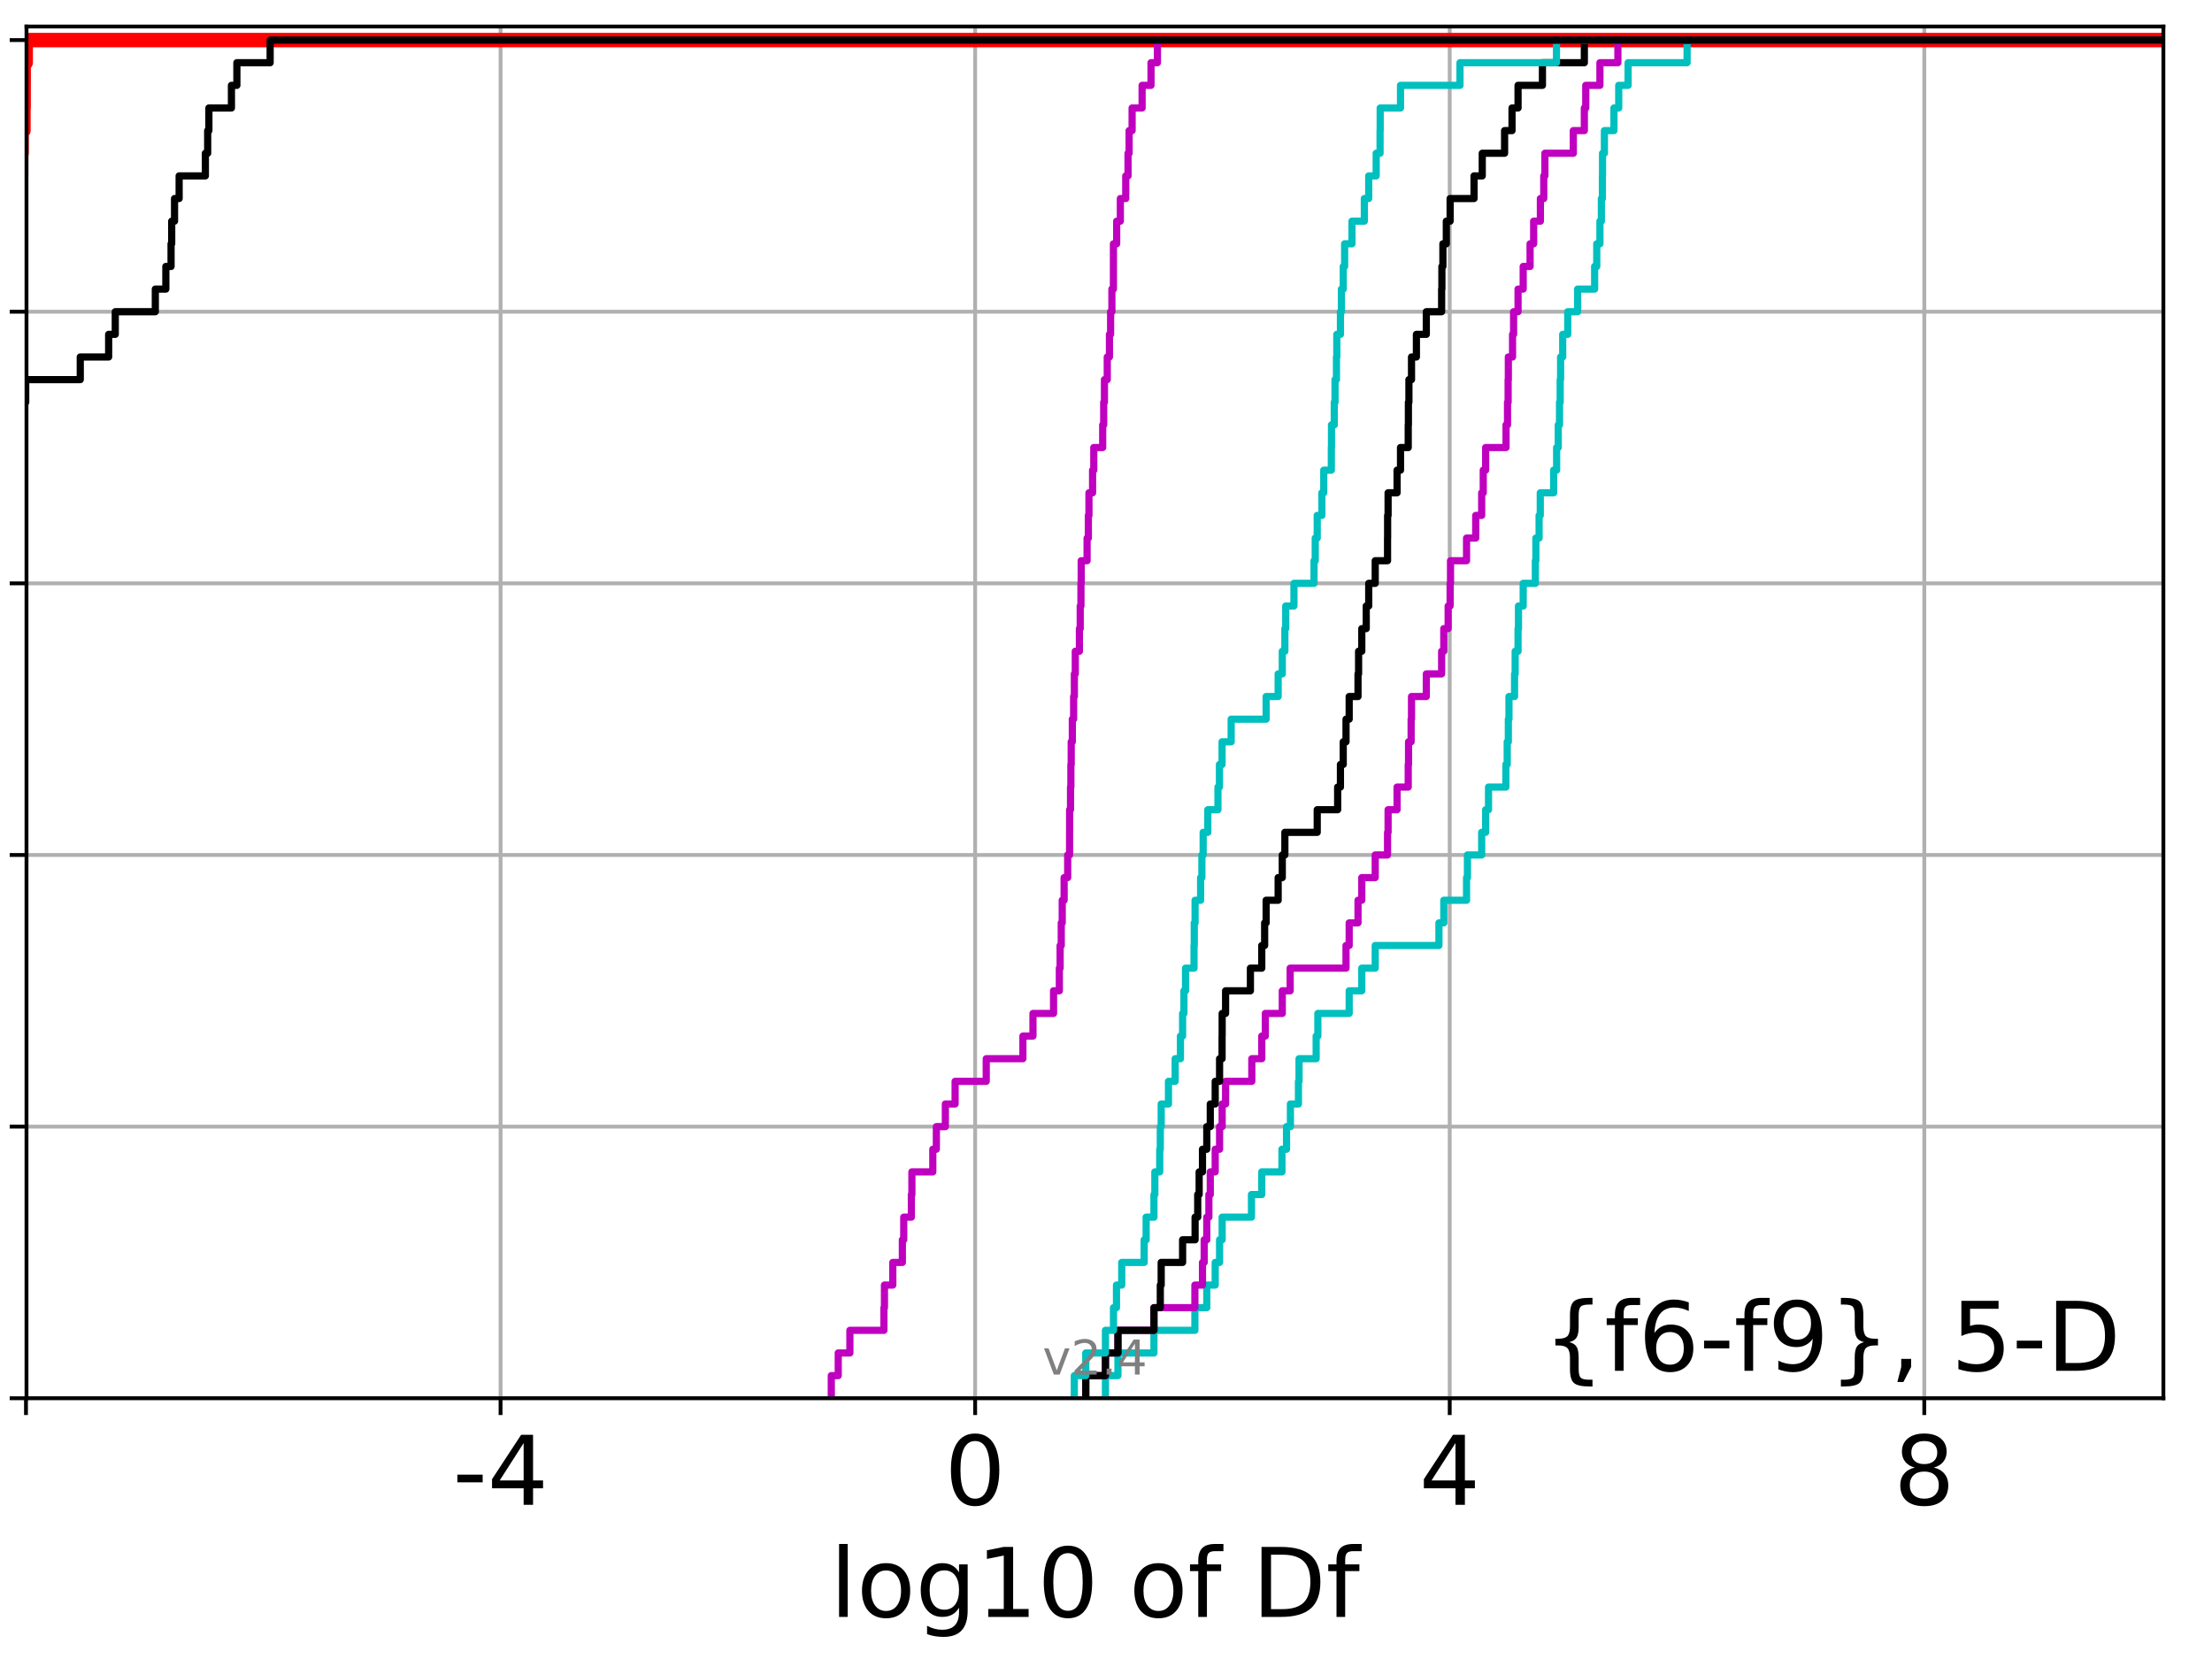 <?xml version="1.0" encoding="utf-8" standalone="no"?>
<!DOCTYPE svg PUBLIC "-//W3C//DTD SVG 1.1//EN"
  "http://www.w3.org/Graphics/SVG/1.1/DTD/svg11.dtd">
<!-- Created with matplotlib (http://matplotlib.org/) -->
<svg height="345.6pt" version="1.1" viewBox="0 0 460.8 345.6" width="460.8pt" xmlns="http://www.w3.org/2000/svg" xmlns:xlink="http://www.w3.org/1999/xlink">
 <defs>
  <style type="text/css">
*{stroke-linecap:butt;stroke-linejoin:round;}
  </style>
 </defs>
 <g id="figure_1">
  <g id="patch_1">
   <path d="M 0 345.6 
L 460.8 345.6 
L 460.8 0 
L 0 0 
z
" style="fill:#ffffff;"/>
  </g>
  <g id="axes_1">
   <g id="patch_2">
    <path d="M 5.52 291.28 
L 450.672 291.28 
L 450.672 5.52 
L 5.52 5.52 
z
" style="fill:#ffffff;"/>
   </g>
   <g id="matplotlib.axis_1">
    <g id="xtick_1">
     <g id="line2d_1">
      <path clip-path="url(#p56a68d45b1)" d="M 5.413 291.28 
L 5.413 5.52 
" style="fill:none;stroke:#b0b0b0;stroke-linecap:square;stroke-width:0.8;"/>
     </g>
     <g id="line2d_2">
      <defs>
       <path d="M 0 0 
L 0 3.5 
" id="mb04a79e5a8" style="stroke:#000000;stroke-width:0.8;"/>
      </defs>
      <g>
       <use style="stroke:#000000;stroke-width:0.8;" x="5.413" xlink:href="#mb04a79e5a8" y="291.28"/>
      </g>
     </g>
    </g>
    <g id="xtick_2">
     <g id="line2d_3">
      <path clip-path="url(#p56a68d45b1)" d="M 104.276 291.28 
L 104.276 5.52 
" style="fill:none;stroke:#b0b0b0;stroke-linecap:square;stroke-width:0.8;"/>
     </g>
     <g id="line2d_4">
      <g>
       <use style="stroke:#000000;stroke-width:0.8;" x="104.276" xlink:href="#mb04a79e5a8" y="291.28"/>
      </g>
     </g>
     <g id="text_1">
      <!-- -4 -->
      <defs>
       <path d="M 4.891 31.391 
L 31.203 31.391 
L 31.203 23.391 
L 4.891 23.391 
z
" id="DejaVuSans-2d"/>
       <path d="M 37.797 64.312 
L 12.891 25.391 
L 37.797 25.391 
z
M 35.203 72.906 
L 47.609 72.906 
L 47.609 25.391 
L 58.016 25.391 
L 58.016 17.188 
L 47.609 17.188 
L 47.609 0 
L 37.797 0 
L 37.797 17.188 
L 4.891 17.188 
L 4.891 26.703 
z
" id="DejaVuSans-34"/>
      </defs>
      <g transform="translate(94.306 313.477)scale(0.2 -0.2)">
       <use xlink:href="#DejaVuSans-2d"/>
       <use x="36.084" xlink:href="#DejaVuSans-34"/>
      </g>
     </g>
    </g>
    <g id="xtick_3">
     <g id="line2d_5">
      <path clip-path="url(#p56a68d45b1)" d="M 203.14 291.28 
L 203.14 5.52 
" style="fill:none;stroke:#b0b0b0;stroke-linecap:square;stroke-width:0.8;"/>
     </g>
     <g id="line2d_6">
      <g>
       <use style="stroke:#000000;stroke-width:0.8;" x="203.14" xlink:href="#mb04a79e5a8" y="291.28"/>
      </g>
     </g>
     <g id="text_2">
      <!-- 0 -->
      <defs>
       <path d="M 31.781 66.406 
Q 24.172 66.406 20.328 58.906 
Q 16.5 51.422 16.5 36.375 
Q 16.5 21.391 20.328 13.891 
Q 24.172 6.391 31.781 6.391 
Q 39.453 6.391 43.281 13.891 
Q 47.125 21.391 47.125 36.375 
Q 47.125 51.422 43.281 58.906 
Q 39.453 66.406 31.781 66.406 
z
M 31.781 74.219 
Q 44.047 74.219 50.516 64.516 
Q 56.984 54.828 56.984 36.375 
Q 56.984 17.969 50.516 8.266 
Q 44.047 -1.422 31.781 -1.422 
Q 19.531 -1.422 13.062 8.266 
Q 6.594 17.969 6.594 36.375 
Q 6.594 54.828 13.062 64.516 
Q 19.531 74.219 31.781 74.219 
z
" id="DejaVuSans-30"/>
      </defs>
      <g transform="translate(196.777 313.477)scale(0.2 -0.2)">
       <use xlink:href="#DejaVuSans-30"/>
      </g>
     </g>
    </g>
    <g id="xtick_4">
     <g id="line2d_7">
      <path clip-path="url(#p56a68d45b1)" d="M 302.003 291.28 
L 302.003 5.52 
" style="fill:none;stroke:#b0b0b0;stroke-linecap:square;stroke-width:0.8;"/>
     </g>
     <g id="line2d_8">
      <g>
       <use style="stroke:#000000;stroke-width:0.8;" x="302.003" xlink:href="#mb04a79e5a8" y="291.28"/>
      </g>
     </g>
     <g id="text_3">
      <!-- 4 -->
      <g transform="translate(295.641 313.477)scale(0.2 -0.2)">
       <use xlink:href="#DejaVuSans-34"/>
      </g>
     </g>
    </g>
    <g id="xtick_5">
     <g id="line2d_9">
      <path clip-path="url(#p56a68d45b1)" d="M 400.866 291.28 
L 400.866 5.52 
" style="fill:none;stroke:#b0b0b0;stroke-linecap:square;stroke-width:0.8;"/>
     </g>
     <g id="line2d_10">
      <g>
       <use style="stroke:#000000;stroke-width:0.8;" x="400.866" xlink:href="#mb04a79e5a8" y="291.28"/>
      </g>
     </g>
     <g id="text_4">
      <!-- 8 -->
      <defs>
       <path d="M 31.781 34.625 
Q 24.75 34.625 20.719 30.859 
Q 16.703 27.094 16.703 20.516 
Q 16.703 13.922 20.719 10.156 
Q 24.75 6.391 31.781 6.391 
Q 38.812 6.391 42.859 10.172 
Q 46.922 13.969 46.922 20.516 
Q 46.922 27.094 42.891 30.859 
Q 38.875 34.625 31.781 34.625 
z
M 21.922 38.812 
Q 15.578 40.375 12.031 44.719 
Q 8.5 49.078 8.5 55.328 
Q 8.5 64.062 14.719 69.141 
Q 20.953 74.219 31.781 74.219 
Q 42.672 74.219 48.875 69.141 
Q 55.078 64.062 55.078 55.328 
Q 55.078 49.078 51.531 44.719 
Q 48 40.375 41.703 38.812 
Q 48.828 37.156 52.797 32.312 
Q 56.781 27.484 56.781 20.516 
Q 56.781 9.906 50.312 4.234 
Q 43.844 -1.422 31.781 -1.422 
Q 19.734 -1.422 13.25 4.234 
Q 6.781 9.906 6.781 20.516 
Q 6.781 27.484 10.781 32.312 
Q 14.797 37.156 21.922 38.812 
z
M 18.312 54.391 
Q 18.312 48.734 21.844 45.562 
Q 25.391 42.391 31.781 42.391 
Q 38.141 42.391 41.719 45.562 
Q 45.312 48.734 45.312 54.391 
Q 45.312 60.062 41.719 63.234 
Q 38.141 66.406 31.781 66.406 
Q 25.391 66.406 21.844 63.234 
Q 18.312 60.062 18.312 54.391 
z
" id="DejaVuSans-38"/>
      </defs>
      <g transform="translate(394.504 313.477)scale(0.2 -0.2)">
       <use xlink:href="#DejaVuSans-38"/>
      </g>
     </g>
    </g>
    <g id="text_5">
     <!-- log10 of Df -->
     <defs>
      <path d="M 9.422 75.984 
L 18.406 75.984 
L 18.406 0 
L 9.422 0 
z
" id="DejaVuSans-6c"/>
      <path d="M 30.609 48.391 
Q 23.391 48.391 19.188 42.75 
Q 14.984 37.109 14.984 27.297 
Q 14.984 17.484 19.156 11.844 
Q 23.344 6.203 30.609 6.203 
Q 37.797 6.203 41.984 11.859 
Q 46.188 17.531 46.188 27.297 
Q 46.188 37.016 41.984 42.703 
Q 37.797 48.391 30.609 48.391 
z
M 30.609 56 
Q 42.328 56 49.016 48.375 
Q 55.719 40.766 55.719 27.297 
Q 55.719 13.875 49.016 6.219 
Q 42.328 -1.422 30.609 -1.422 
Q 18.844 -1.422 12.172 6.219 
Q 5.516 13.875 5.516 27.297 
Q 5.516 40.766 12.172 48.375 
Q 18.844 56 30.609 56 
z
" id="DejaVuSans-6f"/>
      <path d="M 45.406 27.984 
Q 45.406 37.75 41.375 43.109 
Q 37.359 48.484 30.078 48.484 
Q 22.859 48.484 18.828 43.109 
Q 14.797 37.75 14.797 27.984 
Q 14.797 18.266 18.828 12.891 
Q 22.859 7.516 30.078 7.516 
Q 37.359 7.516 41.375 12.891 
Q 45.406 18.266 45.406 27.984 
z
M 54.391 6.781 
Q 54.391 -7.172 48.188 -13.984 
Q 42 -20.797 29.203 -20.797 
Q 24.469 -20.797 20.266 -20.094 
Q 16.062 -19.391 12.109 -17.922 
L 12.109 -9.188 
Q 16.062 -11.328 19.922 -12.344 
Q 23.781 -13.375 27.781 -13.375 
Q 36.625 -13.375 41.016 -8.766 
Q 45.406 -4.156 45.406 5.172 
L 45.406 9.625 
Q 42.625 4.781 38.281 2.391 
Q 33.938 0 27.875 0 
Q 17.828 0 11.672 7.656 
Q 5.516 15.328 5.516 27.984 
Q 5.516 40.672 11.672 48.328 
Q 17.828 56 27.875 56 
Q 33.938 56 38.281 53.609 
Q 42.625 51.219 45.406 46.391 
L 45.406 54.688 
L 54.391 54.688 
z
" id="DejaVuSans-67"/>
      <path d="M 12.406 8.297 
L 28.516 8.297 
L 28.516 63.922 
L 10.984 60.406 
L 10.984 69.391 
L 28.422 72.906 
L 38.281 72.906 
L 38.281 8.297 
L 54.391 8.297 
L 54.391 0 
L 12.406 0 
z
" id="DejaVuSans-31"/>
      <path id="DejaVuSans-20"/>
      <path d="M 37.109 75.984 
L 37.109 68.5 
L 28.516 68.5 
Q 23.688 68.5 21.797 66.547 
Q 19.922 64.594 19.922 59.516 
L 19.922 54.688 
L 34.719 54.688 
L 34.719 47.703 
L 19.922 47.703 
L 19.922 0 
L 10.891 0 
L 10.891 47.703 
L 2.297 47.703 
L 2.297 54.688 
L 10.891 54.688 
L 10.891 58.5 
Q 10.891 67.625 15.141 71.797 
Q 19.391 75.984 28.609 75.984 
z
" id="DejaVuSans-66"/>
      <path d="M 19.672 64.797 
L 19.672 8.109 
L 31.594 8.109 
Q 46.688 8.109 53.688 14.938 
Q 60.688 21.781 60.688 36.531 
Q 60.688 51.172 53.688 57.984 
Q 46.688 64.797 31.594 64.797 
z
M 9.812 72.906 
L 30.078 72.906 
Q 51.266 72.906 61.172 64.094 
Q 71.094 55.281 71.094 36.531 
Q 71.094 17.672 61.125 8.828 
Q 51.172 0 30.078 0 
L 9.812 0 
z
" id="DejaVuSans-44"/>
     </defs>
     <g transform="translate(172.91 336.833)scale(0.2 -0.2)">
      <use xlink:href="#DejaVuSans-6c"/>
      <use x="27.783" xlink:href="#DejaVuSans-6f"/>
      <use x="88.965" xlink:href="#DejaVuSans-67"/>
      <use x="152.441" xlink:href="#DejaVuSans-31"/>
      <use x="216.064" xlink:href="#DejaVuSans-30"/>
      <use x="279.688" xlink:href="#DejaVuSans-20"/>
      <use x="311.475" xlink:href="#DejaVuSans-6f"/>
      <use x="372.656" xlink:href="#DejaVuSans-66"/>
      <use x="407.861" xlink:href="#DejaVuSans-20"/>
      <use x="439.648" xlink:href="#DejaVuSans-44"/>
      <use x="516.65" xlink:href="#DejaVuSans-66"/>
     </g>
    </g>
   </g>
   <g id="matplotlib.axis_2">
    <g id="ytick_1">
     <g id="line2d_11">
      <path clip-path="url(#p56a68d45b1)" d="M 5.52 291.28 
L 450.672 291.28 
" style="fill:none;stroke:#b0b0b0;stroke-linecap:square;stroke-width:0.8;"/>
     </g>
     <g id="line2d_12">
      <defs>
       <path d="M 0 0 
L -3.5 0 
" id="mb23ac537b0" style="stroke:#000000;stroke-width:0.8;"/>
      </defs>
      <g>
       <use style="stroke:#000000;stroke-width:0.8;" x="5.52" xlink:href="#mb23ac537b0" y="291.28"/>
      </g>
     </g>
    </g>
    <g id="ytick_2">
     <g id="line2d_13">
      <path clip-path="url(#p56a68d45b1)" d="M 5.52 234.694 
L 450.672 234.694 
" style="fill:none;stroke:#b0b0b0;stroke-linecap:square;stroke-width:0.8;"/>
     </g>
     <g id="line2d_14">
      <g>
       <use style="stroke:#000000;stroke-width:0.8;" x="5.52" xlink:href="#mb23ac537b0" y="234.694"/>
      </g>
     </g>
    </g>
    <g id="ytick_3">
     <g id="line2d_15">
      <path clip-path="url(#p56a68d45b1)" d="M 5.52 178.108 
L 450.672 178.108 
" style="fill:none;stroke:#b0b0b0;stroke-linecap:square;stroke-width:0.8;"/>
     </g>
     <g id="line2d_16">
      <g>
       <use style="stroke:#000000;stroke-width:0.8;" x="5.52" xlink:href="#mb23ac537b0" y="178.108"/>
      </g>
     </g>
    </g>
    <g id="ytick_4">
     <g id="line2d_17">
      <path clip-path="url(#p56a68d45b1)" d="M 5.52 121.522 
L 450.672 121.522 
" style="fill:none;stroke:#b0b0b0;stroke-linecap:square;stroke-width:0.8;"/>
     </g>
     <g id="line2d_18">
      <g>
       <use style="stroke:#000000;stroke-width:0.8;" x="5.52" xlink:href="#mb23ac537b0" y="121.522"/>
      </g>
     </g>
    </g>
    <g id="ytick_5">
     <g id="line2d_19">
      <path clip-path="url(#p56a68d45b1)" d="M 5.52 64.935 
L 450.672 64.935 
" style="fill:none;stroke:#b0b0b0;stroke-linecap:square;stroke-width:0.8;"/>
     </g>
     <g id="line2d_20">
      <g>
       <use style="stroke:#000000;stroke-width:0.8;" x="5.52" xlink:href="#mb23ac537b0" y="64.935"/>
      </g>
     </g>
    </g>
    <g id="ytick_6">
     <g id="line2d_21">
      <path clip-path="url(#p56a68d45b1)" d="M 5.52 8.349 
L 450.672 8.349 
" style="fill:none;stroke:#b0b0b0;stroke-linecap:square;stroke-width:0.8;"/>
     </g>
     <g id="line2d_22">
      <g>
       <use style="stroke:#000000;stroke-width:0.8;" x="5.52" xlink:href="#mb23ac537b0" y="8.349"/>
      </g>
     </g>
    </g>
   </g>
   <g id="line2d_23">
    <path clip-path="url(#p56a68d45b1)" d="M -1 135.668 
L -0.672 135.668 
L -0.672 130.953 
L -0.465 130.953 
L -0.465 126.237 
L -0.42 126.237 
L -0.42 121.522 
L -0.318 121.522 
L -0.318 116.806 
L -0.314 116.806 
L -0.314 112.091 
L -0.255 112.091 
L -0.255 107.375 
L -0.03 107.375 
L -0.03 102.66 
L 0.214 102.66 
L 0.214 97.944 
L 0.303 97.944 
L 0.303 93.229 
L 1.581 93.229 
L 1.581 88.513 
L 2.057 88.513 
L 2.057 83.797 
L 2.218 83.797 
L 2.218 79.082 
L 2.51 79.082 
L 2.51 74.366 
L 2.827 74.366 
L 2.827 69.651 
L 2.994 69.651 
L 2.994 64.935 
L 3.224 64.935 
L 3.224 60.22 
L 3.551 60.22 
L 3.551 55.504 
L 3.592 55.504 
L 3.592 50.789 
L 4.249 50.789 
L 4.249 46.073 
L 4.316 46.073 
L 4.316 41.358 
L 4.339 41.358 
L 4.339 36.642 
L 4.41 36.642 
L 4.41 31.927 
L 4.506 31.927 
L 4.506 27.211 
L 4.892 27.211 
L 4.892 22.496 
L 4.932 22.496 
L 4.932 17.78 
L 4.939 17.78 
L 4.939 13.065 
L 5.358 13.065 
L 5.358 8.349 
L 5.358 8.349 
L 5.358 8.349 
L 450.672 8.349 
" style="fill:none;stroke:#ff0000;stroke-linecap:square;stroke-width:3;"/>
   </g>
   <g id="line2d_24">
    <path clip-path="url(#p56a68d45b1)" d="M 230.285 291.28 
L 230.285 286.564 
L 232.89 286.564 
L 232.89 281.849 
L 240.388 281.849 
L 240.388 277.133 
L 248.917 277.133 
L 248.917 272.418 
L 251.395 272.418 
L 251.395 267.702 
L 253.149 267.702 
L 253.149 262.987 
L 254.06 262.987 
L 254.06 258.271 
L 254.599 258.271 
L 254.599 253.556 
L 260.704 253.556 
L 260.704 248.84 
L 262.85 248.84 
L 262.85 244.125 
L 267.053 244.125 
L 267.053 239.409 
L 268.008 239.409 
L 268.008 234.694 
L 268.814 234.694 
L 268.814 229.978 
L 270.492 229.978 
L 270.492 225.263 
L 270.614 225.263 
L 270.614 220.547 
L 274.18 220.547 
L 274.18 215.832 
L 274.534 215.832 
L 274.534 211.116 
L 281.059 211.116 
L 281.059 206.401 
L 283.686 206.401 
L 283.686 201.685 
L 286.484 201.685 
L 286.484 196.97 
L 299.758 196.97 
L 299.758 192.254 
L 300.769 192.254 
L 300.769 187.539 
L 305.51 187.539 
L 305.51 182.823 
L 305.694 182.823 
L 305.694 178.108 
L 308.659 178.108 
L 308.659 173.392 
L 309.488 173.392 
L 309.488 168.677 
L 310.088 168.677 
L 310.088 163.961 
L 313.702 163.961 
L 313.702 159.246 
L 313.982 159.246 
L 313.982 154.53 
L 314.215 154.53 
L 314.215 149.815 
L 314.344 149.815 
L 314.344 145.099 
L 315.51 145.099 
L 315.51 140.384 
L 315.637 140.384 
L 315.637 135.668 
L 316.237 135.668 
L 316.237 130.953 
L 316.328 130.953 
L 316.328 126.237 
L 317.31 126.237 
L 317.31 121.522 
L 319.842 121.522 
L 319.842 116.806 
L 319.949 116.806 
L 319.949 112.091 
L 320.623 112.091 
L 320.623 107.375 
L 320.867 107.375 
L 320.867 102.66 
L 323.653 102.66 
L 323.653 97.944 
L 324.275 97.944 
L 324.275 93.229 
L 324.612 93.229 
L 324.612 88.513 
L 324.874 88.513 
L 324.874 83.797 
L 325.014 83.797 
L 325.014 79.082 
L 325.101 79.082 
L 325.101 74.366 
L 325.539 74.366 
L 325.539 69.651 
L 326.592 69.651 
L 326.592 64.935 
L 328.648 64.935 
L 328.648 60.22 
L 332.191 60.22 
L 332.191 55.504 
L 332.634 55.504 
L 332.634 50.789 
L 333.293 50.789 
L 333.293 46.073 
L 333.598 46.073 
L 333.598 41.358 
L 333.807 41.358 
L 333.807 36.642 
L 333.835 36.642 
L 333.835 31.927 
L 334.227 31.927 
L 334.227 27.211 
L 336.213 27.211 
L 336.213 22.496 
L 337.209 22.496 
L 337.209 17.78 
L 339.161 17.78 
L 339.161 13.065 
L 351.454 13.065 
L 351.454 8.349 
L 351.454 8.349 
L 351.454 8.349 
L 450.672 8.349 
" style="fill:none;stroke:#00bfbf;stroke-linecap:square;stroke-width:1.5;"/>
   </g>
   <g id="line2d_25">
    <path clip-path="url(#p56a68d45b1)" d="M 226.187 291.28 
L 226.187 286.564 
L 230.285 286.564 
L 230.285 281.849 
L 232.89 281.849 
L 232.89 277.133 
L 240.388 277.133 
L 240.388 272.418 
L 248.917 272.418 
L 248.917 267.702 
L 250.499 267.702 
L 250.499 262.987 
L 250.855 262.987 
L 250.855 258.271 
L 251.395 258.271 
L 251.395 253.556 
L 251.833 253.556 
L 251.833 248.84 
L 252.123 248.84 
L 252.123 244.125 
L 253.149 244.125 
L 253.149 239.409 
L 254.06 239.409 
L 254.06 234.694 
L 254.599 234.694 
L 254.599 229.978 
L 255.312 229.978 
L 255.312 225.263 
L 260.777 225.263 
L 260.777 220.547 
L 262.85 220.547 
L 262.85 215.832 
L 263.587 215.832 
L 263.587 211.116 
L 267.123 211.116 
L 267.123 206.401 
L 268.765 206.401 
L 268.765 201.685 
L 280.401 201.685 
L 280.401 196.97 
L 281.059 196.97 
L 281.059 192.254 
L 282.899 192.254 
L 282.899 187.539 
L 283.686 187.539 
L 283.686 182.823 
L 286.484 182.823 
L 286.484 178.108 
L 289.051 178.108 
L 289.051 173.392 
L 289.164 173.392 
L 289.164 168.677 
L 291.036 168.677 
L 291.036 163.961 
L 293.359 163.961 
L 293.359 159.246 
L 293.426 159.246 
L 293.426 154.53 
L 293.963 154.53 
L 293.963 149.815 
L 294.044 149.815 
L 294.044 145.099 
L 297.127 145.099 
L 297.127 140.384 
L 300.318 140.384 
L 300.318 135.668 
L 300.769 135.668 
L 300.769 130.953 
L 301.676 130.953 
L 301.676 126.237 
L 302.087 126.237 
L 302.087 121.522 
L 302.169 121.522 
L 302.169 116.806 
L 305.51 116.806 
L 305.51 112.091 
L 307.422 112.091 
L 307.422 107.375 
L 308.659 107.375 
L 308.659 102.66 
L 308.989 102.66 
L 308.989 97.944 
L 309.488 97.944 
L 309.488 93.229 
L 313.738 93.229 
L 313.738 88.513 
L 314.043 88.513 
L 314.043 83.797 
L 314.169 83.797 
L 314.169 79.082 
L 314.215 79.082 
L 314.215 74.366 
L 315.094 74.366 
L 315.094 69.651 
L 315.308 69.651 
L 315.308 64.935 
L 316.237 64.935 
L 316.237 60.22 
L 317.31 60.22 
L 317.31 55.504 
L 318.743 55.504 
L 318.743 50.789 
L 319.489 50.789 
L 319.489 46.073 
L 320.89 46.073 
L 320.89 41.358 
L 321.593 41.358 
L 321.593 36.642 
L 321.832 36.642 
L 321.832 31.927 
L 327.751 31.927 
L 327.751 27.211 
L 330.049 27.211 
L 330.049 22.496 
L 330.342 22.496 
L 330.342 17.78 
L 333.293 17.78 
L 333.293 13.065 
L 337.036 13.065 
L 337.036 8.349 
L 337.036 8.349 
L 337.036 8.349 
L 450.672 8.349 
" style="fill:none;stroke:#bf00bf;stroke-linecap:square;stroke-width:1.5;"/>
   </g>
   <g id="line2d_26">
    <path clip-path="url(#p56a68d45b1)" d="M 226.187 291.28 
L 226.187 286.564 
L 230.285 286.564 
L 230.285 281.849 
L 232.89 281.849 
L 232.89 277.133 
L 240.388 277.133 
L 240.388 272.418 
L 241.713 272.418 
L 241.713 267.702 
L 241.896 267.702 
L 241.896 262.987 
L 246.358 262.987 
L 246.358 258.271 
L 248.959 258.271 
L 248.959 253.556 
L 249.506 253.556 
L 249.506 248.84 
L 249.806 248.84 
L 249.806 244.125 
L 250.499 244.125 
L 250.499 239.409 
L 251.395 239.409 
L 251.395 234.694 
L 252.123 234.694 
L 252.123 229.978 
L 253.149 229.978 
L 253.149 225.263 
L 254.06 225.263 
L 254.06 220.547 
L 254.579 220.547 
L 254.579 215.832 
L 254.599 215.832 
L 254.599 211.116 
L 255.312 211.116 
L 255.312 206.401 
L 260.484 206.401 
L 260.484 201.685 
L 262.85 201.685 
L 262.85 196.97 
L 263.447 196.97 
L 263.447 192.254 
L 263.76 192.254 
L 263.76 187.539 
L 266.263 187.539 
L 266.263 182.823 
L 267.123 182.823 
L 267.123 178.108 
L 267.661 178.108 
L 267.661 173.392 
L 274.402 173.392 
L 274.402 168.677 
L 278.659 168.677 
L 278.659 163.961 
L 279.237 163.961 
L 279.237 159.246 
L 279.82 159.246 
L 279.82 154.53 
L 280.401 154.53 
L 280.401 149.815 
L 281.059 149.815 
L 281.059 145.099 
L 282.899 145.099 
L 282.899 140.384 
L 283.02 140.384 
L 283.02 135.668 
L 283.686 135.668 
L 283.686 130.953 
L 284.61 130.953 
L 284.61 126.237 
L 285.131 126.237 
L 285.131 121.522 
L 286.484 121.522 
L 286.484 116.806 
L 289.051 116.806 
L 289.051 112.091 
L 289.066 112.091 
L 289.066 107.375 
L 289.164 107.375 
L 289.164 102.66 
L 291.036 102.66 
L 291.036 97.944 
L 291.752 97.944 
L 291.752 93.229 
L 293.359 93.229 
L 293.359 88.513 
L 293.397 88.513 
L 293.397 83.797 
L 293.504 83.797 
L 293.504 79.082 
L 294.044 79.082 
L 294.044 74.366 
L 295.065 74.366 
L 295.065 69.651 
L 297.127 69.651 
L 297.127 64.935 
L 300.318 64.935 
L 300.318 60.22 
L 300.371 60.22 
L 300.371 55.504 
L 300.582 55.504 
L 300.582 50.789 
L 301.296 50.789 
L 301.296 46.073 
L 302.087 46.073 
L 302.087 41.358 
L 307.069 41.358 
L 307.069 36.642 
L 308.78 36.642 
L 308.78 31.927 
L 313.434 31.927 
L 313.434 27.211 
L 314.982 27.211 
L 314.982 22.496 
L 316.237 22.496 
L 316.237 17.78 
L 321.317 17.78 
L 321.317 13.065 
L 330.049 13.065 
L 330.049 8.349 
L 330.049 8.349 
L 330.049 8.349 
L 450.672 8.349 
" style="fill:none;stroke:#000000;stroke-linecap:square;stroke-width:1.5;"/>
   </g>
   <g id="line2d_27">
    <path clip-path="url(#p56a68d45b1)" d="M 223.797 291.28 
L 223.797 286.564 
L 226.187 286.564 
L 226.187 281.849 
L 230.285 281.849 
L 230.285 277.133 
L 231.962 277.133 
L 231.962 272.418 
L 232.586 272.418 
L 232.586 267.702 
L 233.679 267.702 
L 233.679 262.987 
L 238.352 262.987 
L 238.352 258.271 
L 238.765 258.271 
L 238.765 253.556 
L 240.388 253.556 
L 240.388 248.84 
L 240.575 248.84 
L 240.575 244.125 
L 241.594 244.125 
L 241.594 239.409 
L 241.713 239.409 
L 241.713 234.694 
L 241.896 234.694 
L 241.896 229.978 
L 243.415 229.978 
L 243.415 225.263 
L 244.807 225.263 
L 244.807 220.547 
L 245.906 220.547 
L 245.906 215.832 
L 246.358 215.832 
L 246.358 211.116 
L 246.634 211.116 
L 246.634 206.401 
L 246.968 206.401 
L 246.968 201.685 
L 248.738 201.685 
L 248.738 196.97 
L 248.786 196.97 
L 248.786 192.254 
L 248.959 192.254 
L 248.959 187.539 
L 250.112 187.539 
L 250.112 182.823 
L 250.375 182.823 
L 250.375 178.108 
L 250.639 178.108 
L 250.639 173.392 
L 251.61 173.392 
L 251.61 168.677 
L 253.722 168.677 
L 253.722 163.961 
L 254.033 163.961 
L 254.033 159.246 
L 254.579 159.246 
L 254.579 154.53 
L 256.474 154.53 
L 256.474 149.815 
L 263.76 149.815 
L 263.76 145.099 
L 266.263 145.099 
L 266.263 140.384 
L 267.123 140.384 
L 267.123 135.668 
L 267.661 135.668 
L 267.661 130.953 
L 267.838 130.953 
L 267.838 126.237 
L 269.552 126.237 
L 269.552 121.522 
L 273.738 121.522 
L 273.738 116.806 
L 273.989 116.806 
L 273.989 112.091 
L 274.402 112.091 
L 274.402 107.375 
L 275.373 107.375 
L 275.373 102.66 
L 275.764 102.66 
L 275.764 97.944 
L 277.34 97.944 
L 277.34 93.229 
L 277.372 93.229 
L 277.372 88.513 
L 277.953 88.513 
L 277.953 83.797 
L 278.111 83.797 
L 278.111 79.082 
L 278.41 79.082 
L 278.41 74.366 
L 278.483 74.366 
L 278.483 69.651 
L 279.237 69.651 
L 279.237 64.935 
L 279.44 64.935 
L 279.44 60.22 
L 279.82 60.22 
L 279.82 55.504 
L 280.111 55.504 
L 280.111 50.789 
L 281.641 50.789 
L 281.641 46.073 
L 284.216 46.073 
L 284.216 41.358 
L 285.131 41.358 
L 285.131 36.642 
L 286.686 36.642 
L 286.686 31.927 
L 287.491 31.927 
L 287.491 27.211 
L 287.518 27.211 
L 287.518 22.496 
L 291.752 22.496 
L 291.752 17.78 
L 304.14 17.78 
L 304.14 13.065 
L 324.239 13.065 
L 324.239 8.349 
L 324.239 8.349 
L 324.239 8.349 
L 450.672 8.349 
" style="fill:none;stroke:#00bfbf;stroke-linecap:square;stroke-width:1.5;"/>
   </g>
   <g id="line2d_28">
    <path clip-path="url(#p56a68d45b1)" d="M 173.173 291.28 
L 173.173 286.564 
L 174.621 286.564 
L 174.621 281.849 
L 177.046 281.849 
L 177.046 277.133 
L 184.139 277.133 
L 184.139 272.418 
L 184.246 272.418 
L 184.246 267.702 
L 185.989 267.702 
L 185.989 262.987 
L 187.978 262.987 
L 187.978 258.271 
L 188.265 258.271 
L 188.265 253.556 
L 189.854 253.556 
L 189.854 248.84 
L 189.964 248.84 
L 189.964 244.125 
L 194.319 244.125 
L 194.319 239.409 
L 195.061 239.409 
L 195.061 234.694 
L 196.935 234.694 
L 196.935 229.978 
L 198.967 229.978 
L 198.967 225.263 
L 205.453 225.263 
L 205.453 220.547 
L 213.09 220.547 
L 213.09 215.832 
L 215.187 215.832 
L 215.187 211.116 
L 219.473 211.116 
L 219.473 206.401 
L 220.682 206.401 
L 220.682 201.685 
L 220.842 201.685 
L 220.842 196.97 
L 221.079 196.97 
L 221.079 192.254 
L 221.281 192.254 
L 221.281 187.539 
L 221.678 187.539 
L 221.678 182.823 
L 222.417 182.823 
L 222.417 178.108 
L 222.811 178.108 
L 222.811 173.392 
L 222.819 173.392 
L 222.819 168.677 
L 223.009 168.677 
L 223.009 163.961 
L 223.085 163.961 
L 223.085 159.246 
L 223.154 159.246 
L 223.154 154.53 
L 223.383 154.53 
L 223.383 149.815 
L 223.655 149.815 
L 223.655 145.099 
L 223.811 145.099 
L 223.811 140.384 
L 224.004 140.384 
L 224.004 135.668 
L 224.861 135.668 
L 224.861 130.953 
L 225.03 130.953 
L 225.03 126.237 
L 225.181 126.237 
L 225.181 121.522 
L 225.233 121.522 
L 225.233 116.806 
L 226.461 116.806 
L 226.461 112.091 
L 226.723 112.091 
L 226.723 107.375 
L 226.848 107.375 
L 226.848 102.66 
L 227.604 102.66 
L 227.604 97.944 
L 227.854 97.944 
L 227.854 93.229 
L 229.711 93.229 
L 229.711 88.513 
L 229.919 88.513 
L 229.919 83.797 
L 230.076 83.797 
L 230.076 79.082 
L 230.662 79.082 
L 230.662 74.366 
L 231.118 74.366 
L 231.118 69.651 
L 231.359 69.651 
L 231.359 64.935 
L 231.629 64.935 
L 231.629 60.22 
L 231.946 60.22 
L 231.946 55.504 
L 231.948 55.504 
L 231.948 50.789 
L 232.626 50.789 
L 232.626 46.073 
L 233.389 46.073 
L 233.389 41.358 
L 234.514 41.358 
L 234.514 36.642 
L 234.988 36.642 
L 234.988 31.927 
L 235.214 31.927 
L 235.214 27.211 
L 235.838 27.211 
L 235.838 22.496 
L 237.922 22.496 
L 237.922 17.78 
L 239.777 17.78 
L 239.777 13.065 
L 241.116 13.065 
L 241.116 8.349 
L 241.116 8.349 
L 241.116 8.349 
L 450.672 8.349 
" style="fill:none;stroke:#bf00bf;stroke-linecap:square;stroke-width:1.5;"/>
   </g>
   <g id="line2d_29">
    <path clip-path="url(#p56a68d45b1)" d="M -1 154.53 
L -0.672 154.53 
L -0.672 149.815 
L -0.465 149.815 
L -0.465 145.099 
L -0.42 145.099 
L -0.42 140.384 
L 0.214 140.384 
L 0.214 135.668 
L 0.303 135.668 
L 0.303 130.953 
L 2.51 130.953 
L 2.51 126.237 
L 2.827 126.237 
L 2.827 121.522 
L 3.224 121.522 
L 3.224 116.806 
L 3.551 116.806 
L 3.551 112.091 
L 3.592 112.091 
L 3.592 107.375 
L 4.249 107.375 
L 4.249 102.66 
L 4.316 102.66 
L 4.316 97.944 
L 4.41 97.944 
L 4.41 93.229 
L 4.932 93.229 
L 4.932 88.513 
L 4.939 88.513 
L 4.939 83.797 
L 5.358 83.797 
L 5.358 79.082 
L 16.721 79.082 
L 16.721 74.366 
L 22.633 74.366 
L 22.633 69.651 
L 24.011 69.651 
L 24.011 64.935 
L 32.357 64.935 
L 32.357 60.22 
L 34.55 60.22 
L 34.55 55.504 
L 35.636 55.504 
L 35.636 50.789 
L 35.769 50.789 
L 35.769 46.073 
L 36.36 46.073 
L 36.36 41.358 
L 37.317 41.358 
L 37.317 36.642 
L 42.782 36.642 
L 42.782 31.927 
L 43.262 31.927 
L 43.262 27.211 
L 43.515 27.211 
L 43.515 22.496 
L 48.212 22.496 
L 48.212 17.78 
L 49.346 17.78 
L 49.346 13.065 
L 56.276 13.065 
L 56.276 8.349 
L 56.276 8.349 
L 56.276 8.349 
L 450.672 8.349 
" style="fill:none;stroke:#000000;stroke-linecap:square;stroke-width:1.5;"/>
   </g>
   <g id="patch_3">
    <path d="M 5.52 291.28 
L 5.52 5.52 
" style="fill:none;stroke:#000000;stroke-linecap:square;stroke-linejoin:miter;stroke-width:0.8;"/>
   </g>
   <g id="patch_4">
    <path d="M 450.672 291.28 
L 450.672 5.52 
" style="fill:none;stroke:#000000;stroke-linecap:square;stroke-linejoin:miter;stroke-width:0.8;"/>
   </g>
   <g id="patch_5">
    <path d="M 5.52 291.28 
L 450.672 291.28 
" style="fill:none;stroke:#000000;stroke-linecap:square;stroke-linejoin:miter;stroke-width:0.8;"/>
   </g>
   <g id="patch_6">
    <path d="M 5.52 5.52 
L 450.672 5.52 
" style="fill:none;stroke:#000000;stroke-linecap:square;stroke-linejoin:miter;stroke-width:0.8;"/>
   </g>
   <g id="text_6">
    <!-- {f6-f9}, 5-D -->
    <defs>
     <path d="M 51.125 -9.281 
L 51.125 -16.312 
L 48.094 -16.312 
Q 35.938 -16.312 31.812 -12.688 
Q 27.688 -9.078 27.688 1.703 
L 27.688 13.375 
Q 27.688 20.75 25.047 23.578 
Q 22.406 26.422 15.484 26.422 
L 12.5 26.422 
L 12.5 33.406 
L 15.484 33.406 
Q 22.469 33.406 25.078 36.203 
Q 27.688 39.016 27.688 46.297 
L 27.688 58.016 
Q 27.688 68.797 31.812 72.391 
Q 35.938 75.984 48.094 75.984 
L 51.125 75.984 
L 51.125 69 
L 47.797 69 
Q 40.922 69 38.812 66.844 
Q 36.719 64.703 36.719 57.812 
L 36.719 45.703 
Q 36.719 38.031 34.5 34.562 
Q 32.281 31.109 26.906 29.891 
Q 32.328 28.562 34.516 25.094 
Q 36.719 21.625 36.719 14.016 
L 36.719 1.906 
Q 36.719 -4.984 38.812 -7.125 
Q 40.922 -9.281 47.797 -9.281 
z
" id="DejaVuSans-7b"/>
     <path d="M 33.016 40.375 
Q 26.375 40.375 22.484 35.828 
Q 18.609 31.297 18.609 23.391 
Q 18.609 15.531 22.484 10.953 
Q 26.375 6.391 33.016 6.391 
Q 39.656 6.391 43.531 10.953 
Q 47.406 15.531 47.406 23.391 
Q 47.406 31.297 43.531 35.828 
Q 39.656 40.375 33.016 40.375 
z
M 52.594 71.297 
L 52.594 62.312 
Q 48.875 64.062 45.094 64.984 
Q 41.312 65.922 37.594 65.922 
Q 27.828 65.922 22.672 59.328 
Q 17.531 52.734 16.797 39.406 
Q 19.672 43.656 24.016 45.922 
Q 28.375 48.188 33.594 48.188 
Q 44.578 48.188 50.953 41.516 
Q 57.328 34.859 57.328 23.391 
Q 57.328 12.156 50.688 5.359 
Q 44.047 -1.422 33.016 -1.422 
Q 20.359 -1.422 13.672 8.266 
Q 6.984 17.969 6.984 36.375 
Q 6.984 53.656 15.188 63.938 
Q 23.391 74.219 37.203 74.219 
Q 40.922 74.219 44.703 73.484 
Q 48.484 72.75 52.594 71.297 
z
" id="DejaVuSans-36"/>
     <path d="M 10.984 1.516 
L 10.984 10.5 
Q 14.703 8.734 18.5 7.812 
Q 22.312 6.891 25.984 6.891 
Q 35.75 6.891 40.891 13.453 
Q 46.047 20.016 46.781 33.406 
Q 43.953 29.203 39.594 26.953 
Q 35.25 24.703 29.984 24.703 
Q 19.047 24.703 12.672 31.312 
Q 6.297 37.938 6.297 49.422 
Q 6.297 60.641 12.938 67.422 
Q 19.578 74.219 30.609 74.219 
Q 43.266 74.219 49.922 64.516 
Q 56.594 54.828 56.594 36.375 
Q 56.594 19.141 48.406 8.859 
Q 40.234 -1.422 26.422 -1.422 
Q 22.703 -1.422 18.891 -0.688 
Q 15.094 0.047 10.984 1.516 
z
M 30.609 32.422 
Q 37.25 32.422 41.125 36.953 
Q 45.016 41.5 45.016 49.422 
Q 45.016 57.281 41.125 61.844 
Q 37.25 66.406 30.609 66.406 
Q 23.969 66.406 20.094 61.844 
Q 16.219 57.281 16.219 49.422 
Q 16.219 41.5 20.094 36.953 
Q 23.969 32.422 30.609 32.422 
z
" id="DejaVuSans-39"/>
     <path d="M 12.5 -9.281 
L 15.922 -9.281 
Q 22.75 -9.281 24.828 -7.172 
Q 26.906 -5.078 26.906 1.906 
L 26.906 14.016 
Q 26.906 21.625 29.094 25.094 
Q 31.297 28.562 36.719 29.891 
Q 31.297 31.109 29.094 34.562 
Q 26.906 38.031 26.906 45.703 
L 26.906 57.812 
Q 26.906 64.75 24.828 66.875 
Q 22.75 69 15.922 69 
L 12.5 69 
L 12.5 75.984 
L 15.578 75.984 
Q 27.734 75.984 31.812 72.391 
Q 35.891 68.797 35.891 58.016 
L 35.891 46.297 
Q 35.891 39.016 38.516 36.203 
Q 41.156 33.406 48.094 33.406 
L 51.125 33.406 
L 51.125 26.422 
L 48.094 26.422 
Q 41.156 26.422 38.516 23.578 
Q 35.891 20.75 35.891 13.375 
L 35.891 1.703 
Q 35.891 -9.078 31.812 -12.688 
Q 27.734 -16.312 15.578 -16.312 
L 12.5 -16.312 
z
" id="DejaVuSans-7d"/>
     <path d="M 11.719 12.406 
L 22.016 12.406 
L 22.016 4 
L 14.016 -11.625 
L 7.719 -11.625 
L 11.719 4 
z
" id="DejaVuSans-2c"/>
     <path d="M 10.797 72.906 
L 49.516 72.906 
L 49.516 64.594 
L 19.828 64.594 
L 19.828 46.734 
Q 21.969 47.469 24.109 47.828 
Q 26.266 48.188 28.422 48.188 
Q 40.625 48.188 47.75 41.5 
Q 54.891 34.812 54.891 23.391 
Q 54.891 11.625 47.562 5.094 
Q 40.234 -1.422 26.906 -1.422 
Q 22.312 -1.422 17.547 -0.641 
Q 12.797 0.141 7.719 1.703 
L 7.719 11.625 
Q 12.109 9.234 16.797 8.062 
Q 21.484 6.891 26.703 6.891 
Q 35.156 6.891 40.078 11.328 
Q 45.016 15.766 45.016 23.391 
Q 45.016 31 40.078 35.438 
Q 35.156 39.891 26.703 39.891 
Q 22.75 39.891 18.812 39.016 
Q 14.891 38.141 10.797 36.281 
z
" id="DejaVuSans-35"/>
    </defs>
    <g transform="translate(321.519 285.565)scale(0.2 -0.2)">
     <use xlink:href="#DejaVuSans-7b"/>
     <use x="63.623" xlink:href="#DejaVuSans-66"/>
     <use x="98.828" xlink:href="#DejaVuSans-36"/>
     <use x="162.451" xlink:href="#DejaVuSans-2d"/>
     <use x="198.535" xlink:href="#DejaVuSans-66"/>
     <use x="233.74" xlink:href="#DejaVuSans-39"/>
     <use x="297.363" xlink:href="#DejaVuSans-7d"/>
     <use x="360.986" xlink:href="#DejaVuSans-2c"/>
     <use x="392.773" xlink:href="#DejaVuSans-20"/>
     <use x="424.561" xlink:href="#DejaVuSans-35"/>
     <use x="488.184" xlink:href="#DejaVuSans-2d"/>
     <use x="524.268" xlink:href="#DejaVuSans-44"/>
    </g>
   </g>
   <g id="text_7">
    <!-- v2.4 -->
    <defs>
     <path d="M 2.984 54.688 
L 12.5 54.688 
L 29.594 8.797 
L 46.688 54.688 
L 56.203 54.688 
L 35.688 0 
L 23.484 0 
z
" id="DejaVuSans-76"/>
     <path d="M 19.188 8.297 
L 53.609 8.297 
L 53.609 0 
L 7.328 0 
L 7.328 8.297 
Q 12.938 14.109 22.625 23.891 
Q 32.328 33.688 34.812 36.531 
Q 39.547 41.844 41.422 45.531 
Q 43.312 49.219 43.312 52.781 
Q 43.312 58.594 39.234 62.25 
Q 35.156 65.922 28.609 65.922 
Q 23.969 65.922 18.812 64.312 
Q 13.672 62.703 7.812 59.422 
L 7.812 69.391 
Q 13.766 71.781 18.938 73 
Q 24.125 74.219 28.422 74.219 
Q 39.75 74.219 46.484 68.547 
Q 53.219 62.891 53.219 53.422 
Q 53.219 48.922 51.531 44.891 
Q 49.859 40.875 45.406 35.406 
Q 44.188 33.984 37.641 27.219 
Q 31.109 20.453 19.188 8.297 
z
" id="DejaVuSans-32"/>
     <path d="M 10.688 12.406 
L 21 12.406 
L 21 0 
L 10.688 0 
z
" id="DejaVuSans-2e"/>
    </defs>
    <g style="fill:#808080;" transform="translate(217.185 286.343)scale(0.1 -0.1)">
     <use xlink:href="#DejaVuSans-76"/>
     <use x="59.18" xlink:href="#DejaVuSans-32"/>
     <use x="122.803" xlink:href="#DejaVuSans-2e"/>
     <use x="154.59" xlink:href="#DejaVuSans-34"/>
    </g>
   </g>
  </g>
 </g>
 <defs>
  <clipPath id="p56a68d45b1">
   <rect height="285.76" width="445.152" x="5.52" y="5.52"/>
  </clipPath>
 </defs>
</svg>
